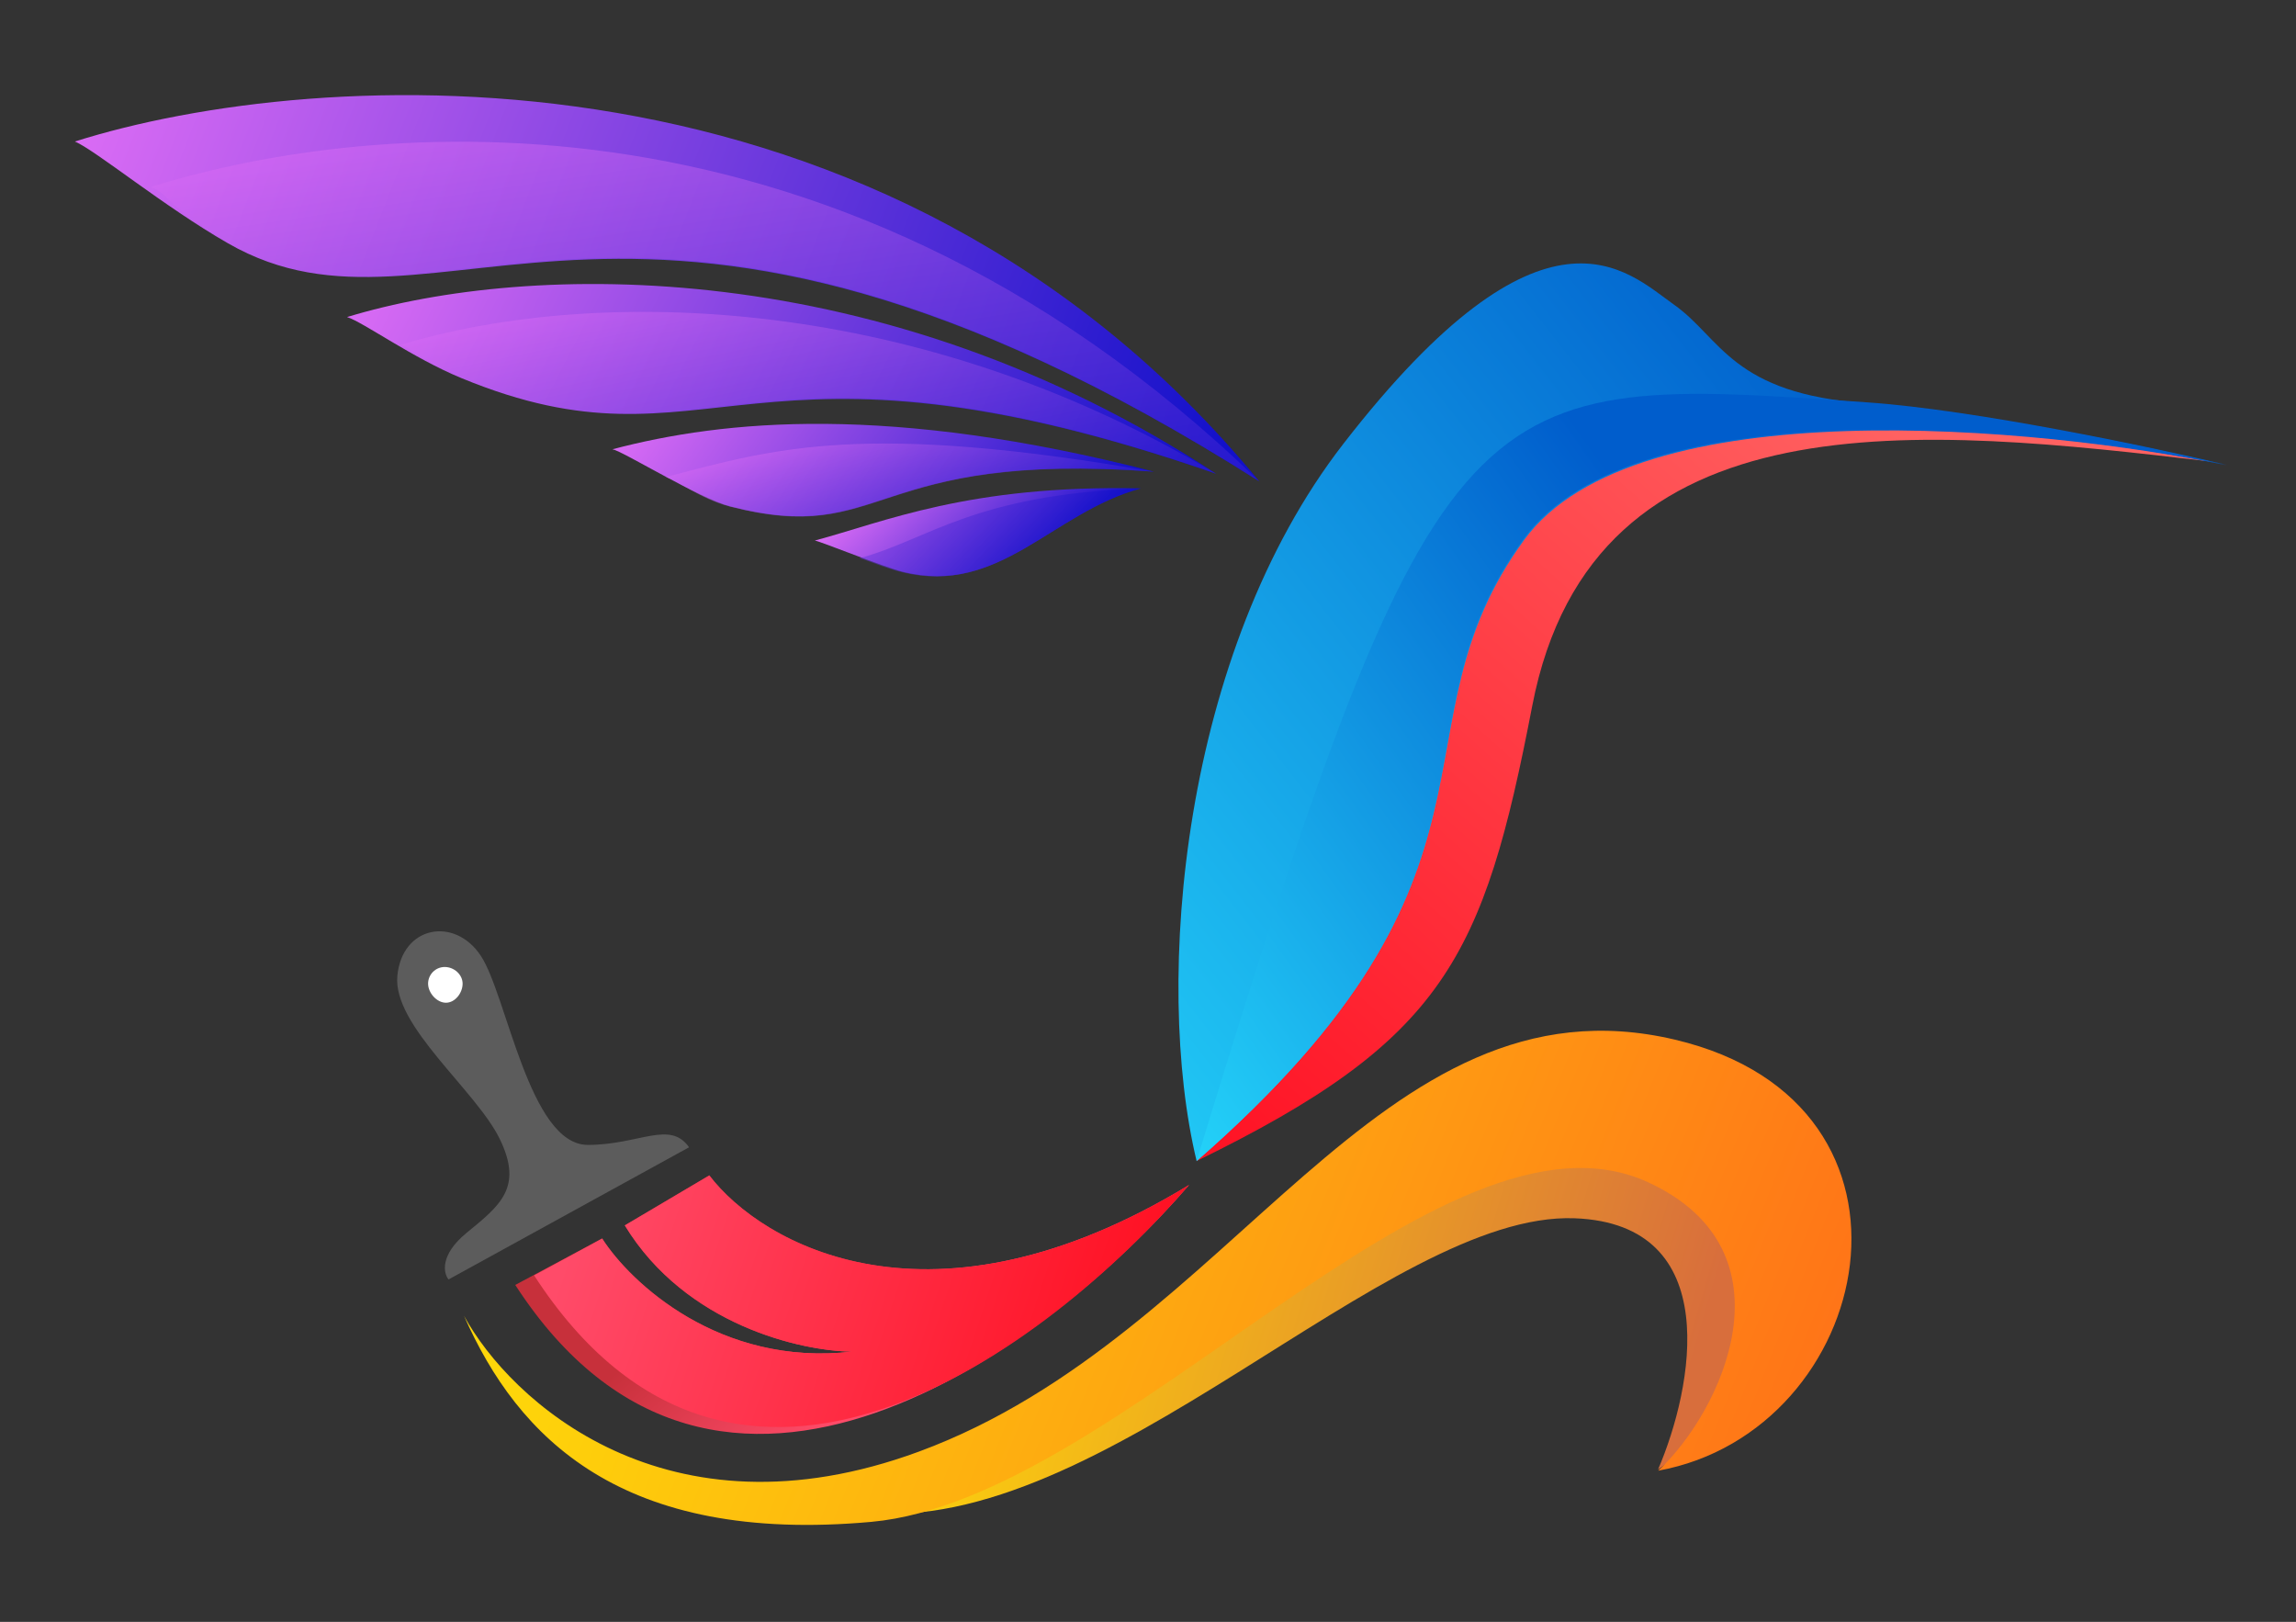 <svg width="126" height="89" viewBox="0 0 126 89" fill="none" xmlns="http://www.w3.org/2000/svg">
<rect x="0" y="0" width="126" height="89" fill="#333333" stroke="none"/>
<g clip-path="url(#clip0_1_206)">
<path d="M69.104 26.414C48.62 1.517 17.24 3.608 4.111 7.765C5.277 8.271 8.984 11.325 12.501 13.345C24.206 20.072 34.74 4.638 69.104 26.414Z" fill="url(#paint0_linear_1_206)"/>
<path opacity="0.5" d="M69.105 26.414C45.02 3.09 18.768 6.982 8.28 10.256C9.446 10.764 8.988 11.244 12.505 13.271C24.214 20.018 34.729 4.575 69.105 26.414Z" fill="url(#paint1_linear_1_206)"/>
<path d="M66.735 25.996C48.404 13.947 29.079 14.339 19.046 17.398C19.935 17.677 22.64 19.643 25.325 20.75C39.136 26.442 40.841 17.026 66.735 25.996Z" fill="url(#paint2_linear_1_206)"/>
<path opacity="0.5" d="M66.738 25.995C49.596 15.745 31.993 15.875 21.96 18.927C22.85 19.208 22.61 19.549 25.298 20.663C39.126 26.396 40.816 16.954 66.738 25.995Z" fill="url(#paint3_linear_1_206)"/>
<path d="M63.336 25.884C48.783 22.137 39.723 23.045 33.61 24.653C34.171 24.749 38.364 27.348 40.042 27.78C48.672 30.005 47.586 24.708 63.336 25.884Z" fill="url(#paint4_linear_1_206)"/>
<path opacity="0.5" d="M63.336 25.885C47.442 23.137 42.628 24.574 36.522 26.185C37.082 26.279 38.394 27.374 40.069 27.803C48.686 30.011 47.607 24.732 63.336 25.885Z" fill="url(#paint5_linear_1_206)"/>
<path d="M62.603 26.8C53.164 26.591 48.501 28.656 44.714 29.662C45.061 29.719 48.494 31.116 49.531 31.376C54.862 32.714 57.738 28.122 62.603 26.8Z" fill="url(#paint6_linear_1_206)"/>
<path opacity="0.5" d="M62.604 26.803C53.417 27.134 50.943 29.616 47.157 30.635C47.503 30.689 48.493 31.157 49.526 31.407C54.84 32.697 57.739 28.14 62.604 26.803Z" fill="url(#paint7_linear_1_206)"/>
<path d="M84.086 38.736C81.416 52.58 79.263 57.073 65.667 63.711C66.985 60.455 70.058 53.33 71.559 50.384C73.435 46.702 73.624 38.311 75.573 33.211C77.521 28.11 88.59 21.938 95.485 21.953C101.001 21.965 115.372 24.231 121.314 25.325C105.569 23.484 87.424 21.431 84.086 38.736Z" fill="url(#paint8_linear_1_206)"/>
<path d="M73.712 24.366C64.846 35.809 63.294 53.831 65.668 63.712C84.029 47.694 76.034 40.099 83.636 29.641C89.718 21.275 111.882 23.416 122.203 25.532C118.108 24.566 108.43 22.535 102.476 22.13C95.033 21.624 94.445 18.538 91.876 16.726C89.307 14.913 84.796 10.063 73.712 24.366Z" fill="url(#paint9_linear_1_206)"/>
<path d="M122.19 25.508C118.092 24.536 108.407 22.49 102.449 22.078C80.667 20.571 79.001 20.149 65.666 63.711C84.02 47.679 76.013 40.057 83.608 29.585C89.684 21.207 111.861 23.376 122.19 25.508Z" fill="url(#paint10_linear_1_206)"/>
<path d="M86.418 66.852C94.676 67.166 92.908 76.174 90.991 80.638L94.846 77.894C96.806 76.326 99.864 71.648 96.414 65.48C92.102 57.77 81.975 62.409 78.904 63.585C75.833 64.761 61.916 74.431 60.413 77.241C59.211 79.489 51.2 82.011 47.345 82.991C60.478 84.428 76.094 66.46 86.418 66.852Z" fill="url(#paint11_linear_1_206)"/>
<path d="M25.595 67.661C24.132 68.864 24.332 69.861 24.615 70.21L37.814 62.957C36.768 61.454 35.069 62.826 32.26 62.826C29.042 62.826 27.817 54.594 26.379 52.438C24.942 50.281 22.067 50.804 21.806 53.548C21.544 56.292 26.118 59.821 27.425 62.5C28.732 65.178 27.425 66.159 25.595 67.661Z" fill="#5C5C5C"/>
<path d="M38.926 64.499L34.287 67.243C37.632 72.732 44.001 74.147 46.767 74.169C39.501 75.005 34.592 70.379 33.046 67.962L28.276 70.51C39.357 87.603 57.547 73.973 65.257 65.022C51.092 73.646 41.801 68.267 38.926 64.499Z" fill="url(#paint12_linear_1_206)"/>
<path d="M38.926 64.499L34.287 67.243C37.632 72.732 44.001 74.147 46.767 74.169C39.501 75.005 34.592 70.379 33.046 67.962L29.311 69.987C40.392 87.08 57.547 73.973 65.257 65.022C51.092 73.646 41.801 68.267 38.926 64.499Z" fill="url(#paint13_linear_1_206)"/>
<path d="M50.425 79.657C36.521 84.78 27.992 76.826 25.466 72.209C28.406 78.873 34.09 84.754 47.812 83.512C61.533 82.271 79.103 59.606 90.477 64.891C98.634 68.681 94.471 77.48 91 80.703C102.881 78.547 106.867 60.579 91.915 57.05C75.58 53.195 67.805 73.254 50.425 79.657Z" fill="url(#paint14_linear_1_206)"/>
<path d="M25.387 53.978C25.387 54.483 24.978 55.024 24.473 55.024C23.968 55.024 23.493 54.483 23.493 53.978C23.493 53.473 23.902 53.063 24.407 53.063C24.913 53.063 25.387 53.473 25.387 53.978Z" fill="white"/>
</g>
<defs>
<linearGradient id="paint0_linear_1_206" x1="-5.306" y1="-0.233" x2="66.222" y2="27.642" gradientUnits="userSpaceOnUse">
<stop stop-color="#FE7CFC"/>
<stop offset="1" stop-color="#1210CA"/>
</linearGradient>
<linearGradient id="paint1_linear_1_206" x1="26.936" y1="1.148" x2="32.281" y2="37.427" gradientUnits="userSpaceOnUse">
<stop stop-color="#FE7CFC"/>
<stop offset="1" stop-color="#1210CA"/>
</linearGradient>
<linearGradient id="paint2_linear_1_206" x1="12.44" y1="12.652" x2="59.502" y2="36.742" gradientUnits="userSpaceOnUse">
<stop stop-color="#FE7CFC"/>
<stop offset="1" stop-color="#1210CA"/>
</linearGradient>
<linearGradient id="paint3_linear_1_206" x1="36.525" y1="11.816" x2="41.256" y2="34.849" gradientUnits="userSpaceOnUse">
<stop stop-color="#FE7CFC"/>
<stop offset="1" stop-color="#1210CA"/>
</linearGradient>
<linearGradient id="paint4_linear_1_206" x1="29.738" y1="22.608" x2="53.124" y2="39.001" gradientUnits="userSpaceOnUse">
<stop stop-color="#FE7CFC"/>
<stop offset="1" stop-color="#1210CA"/>
</linearGradient>
<linearGradient id="paint5_linear_1_206" x1="46.023" y1="21.546" x2="48.963" y2="31.705" gradientUnits="userSpaceOnUse">
<stop stop-color="#FE7CFC"/>
<stop offset="1" stop-color="#1210CA"/>
</linearGradient>
<linearGradient id="paint6_linear_1_206" x1="42.577" y1="29.18" x2="50.929" y2="37.842" gradientUnits="userSpaceOnUse">
<stop stop-color="#FE7CFC"/>
<stop offset="1" stop-color="#1210CA"/>
</linearGradient>
<linearGradient id="paint7_linear_1_206" x1="46.13" y1="10.953" x2="62.358" y2="25.569" gradientUnits="userSpaceOnUse">
<stop stop-color="#FE7CFC"/>
<stop offset="1" stop-color="#1210CA"/>
</linearGradient>
<linearGradient id="paint8_linear_1_206" x1="114.992" y1="33.301" x2="78.563" y2="74.417" gradientUnits="userSpaceOnUse">
<stop stop-color="#FF6161"/>
<stop offset="1" stop-color="#FF1224"/>
</linearGradient>
<linearGradient id="paint9_linear_1_206" x1="59.184" y1="79.909" x2="115.486" y2="36.084" gradientUnits="userSpaceOnUse">
<stop stop-color="#29E3FF"/>
<stop offset="1" stop-color="#005DCC"/>
</linearGradient>
<linearGradient id="paint10_linear_1_206" x1="54.073" y1="57.84" x2="91.902" y2="30.86" gradientUnits="userSpaceOnUse">
<stop stop-color="#29E3FF"/>
<stop offset="1" stop-color="#005DCC"/>
</linearGradient>
<linearGradient id="paint11_linear_1_206" x1="46.199" y1="84.913" x2="86.535" y2="96.707" gradientUnits="userSpaceOnUse">
<stop stop-color="#FED60A"/>
<stop offset="1" stop-color="#D86E3C"/>
</linearGradient>
<linearGradient id="paint12_linear_1_206" x1="45.228" y1="78.751" x2="38.728" y2="71.127" gradientUnits="userSpaceOnUse">
<stop stop-color="#FF4B69"/>
<stop offset="1" stop-color="#C7303B"/>
</linearGradient>
<linearGradient id="paint13_linear_1_206" x1="27.439" y1="79.874" x2="56.272" y2="89.4" gradientUnits="userSpaceOnUse">
<stop stop-color="#FF4B69"/>
<stop offset="1" stop-color="#FF1224"/>
</linearGradient>
<linearGradient id="paint14_linear_1_206" x1="23.743" y1="85.953" x2="96.189" y2="114.82" gradientUnits="userSpaceOnUse">
<stop stop-color="#FED60A"/>
<stop offset="1" stop-color="#FF641A"/>
</linearGradient>
<clipPath id="clip0_1_206">
<rect width="126.003" height="89" fill="white"/>
</clipPath>
</defs>
</svg>
